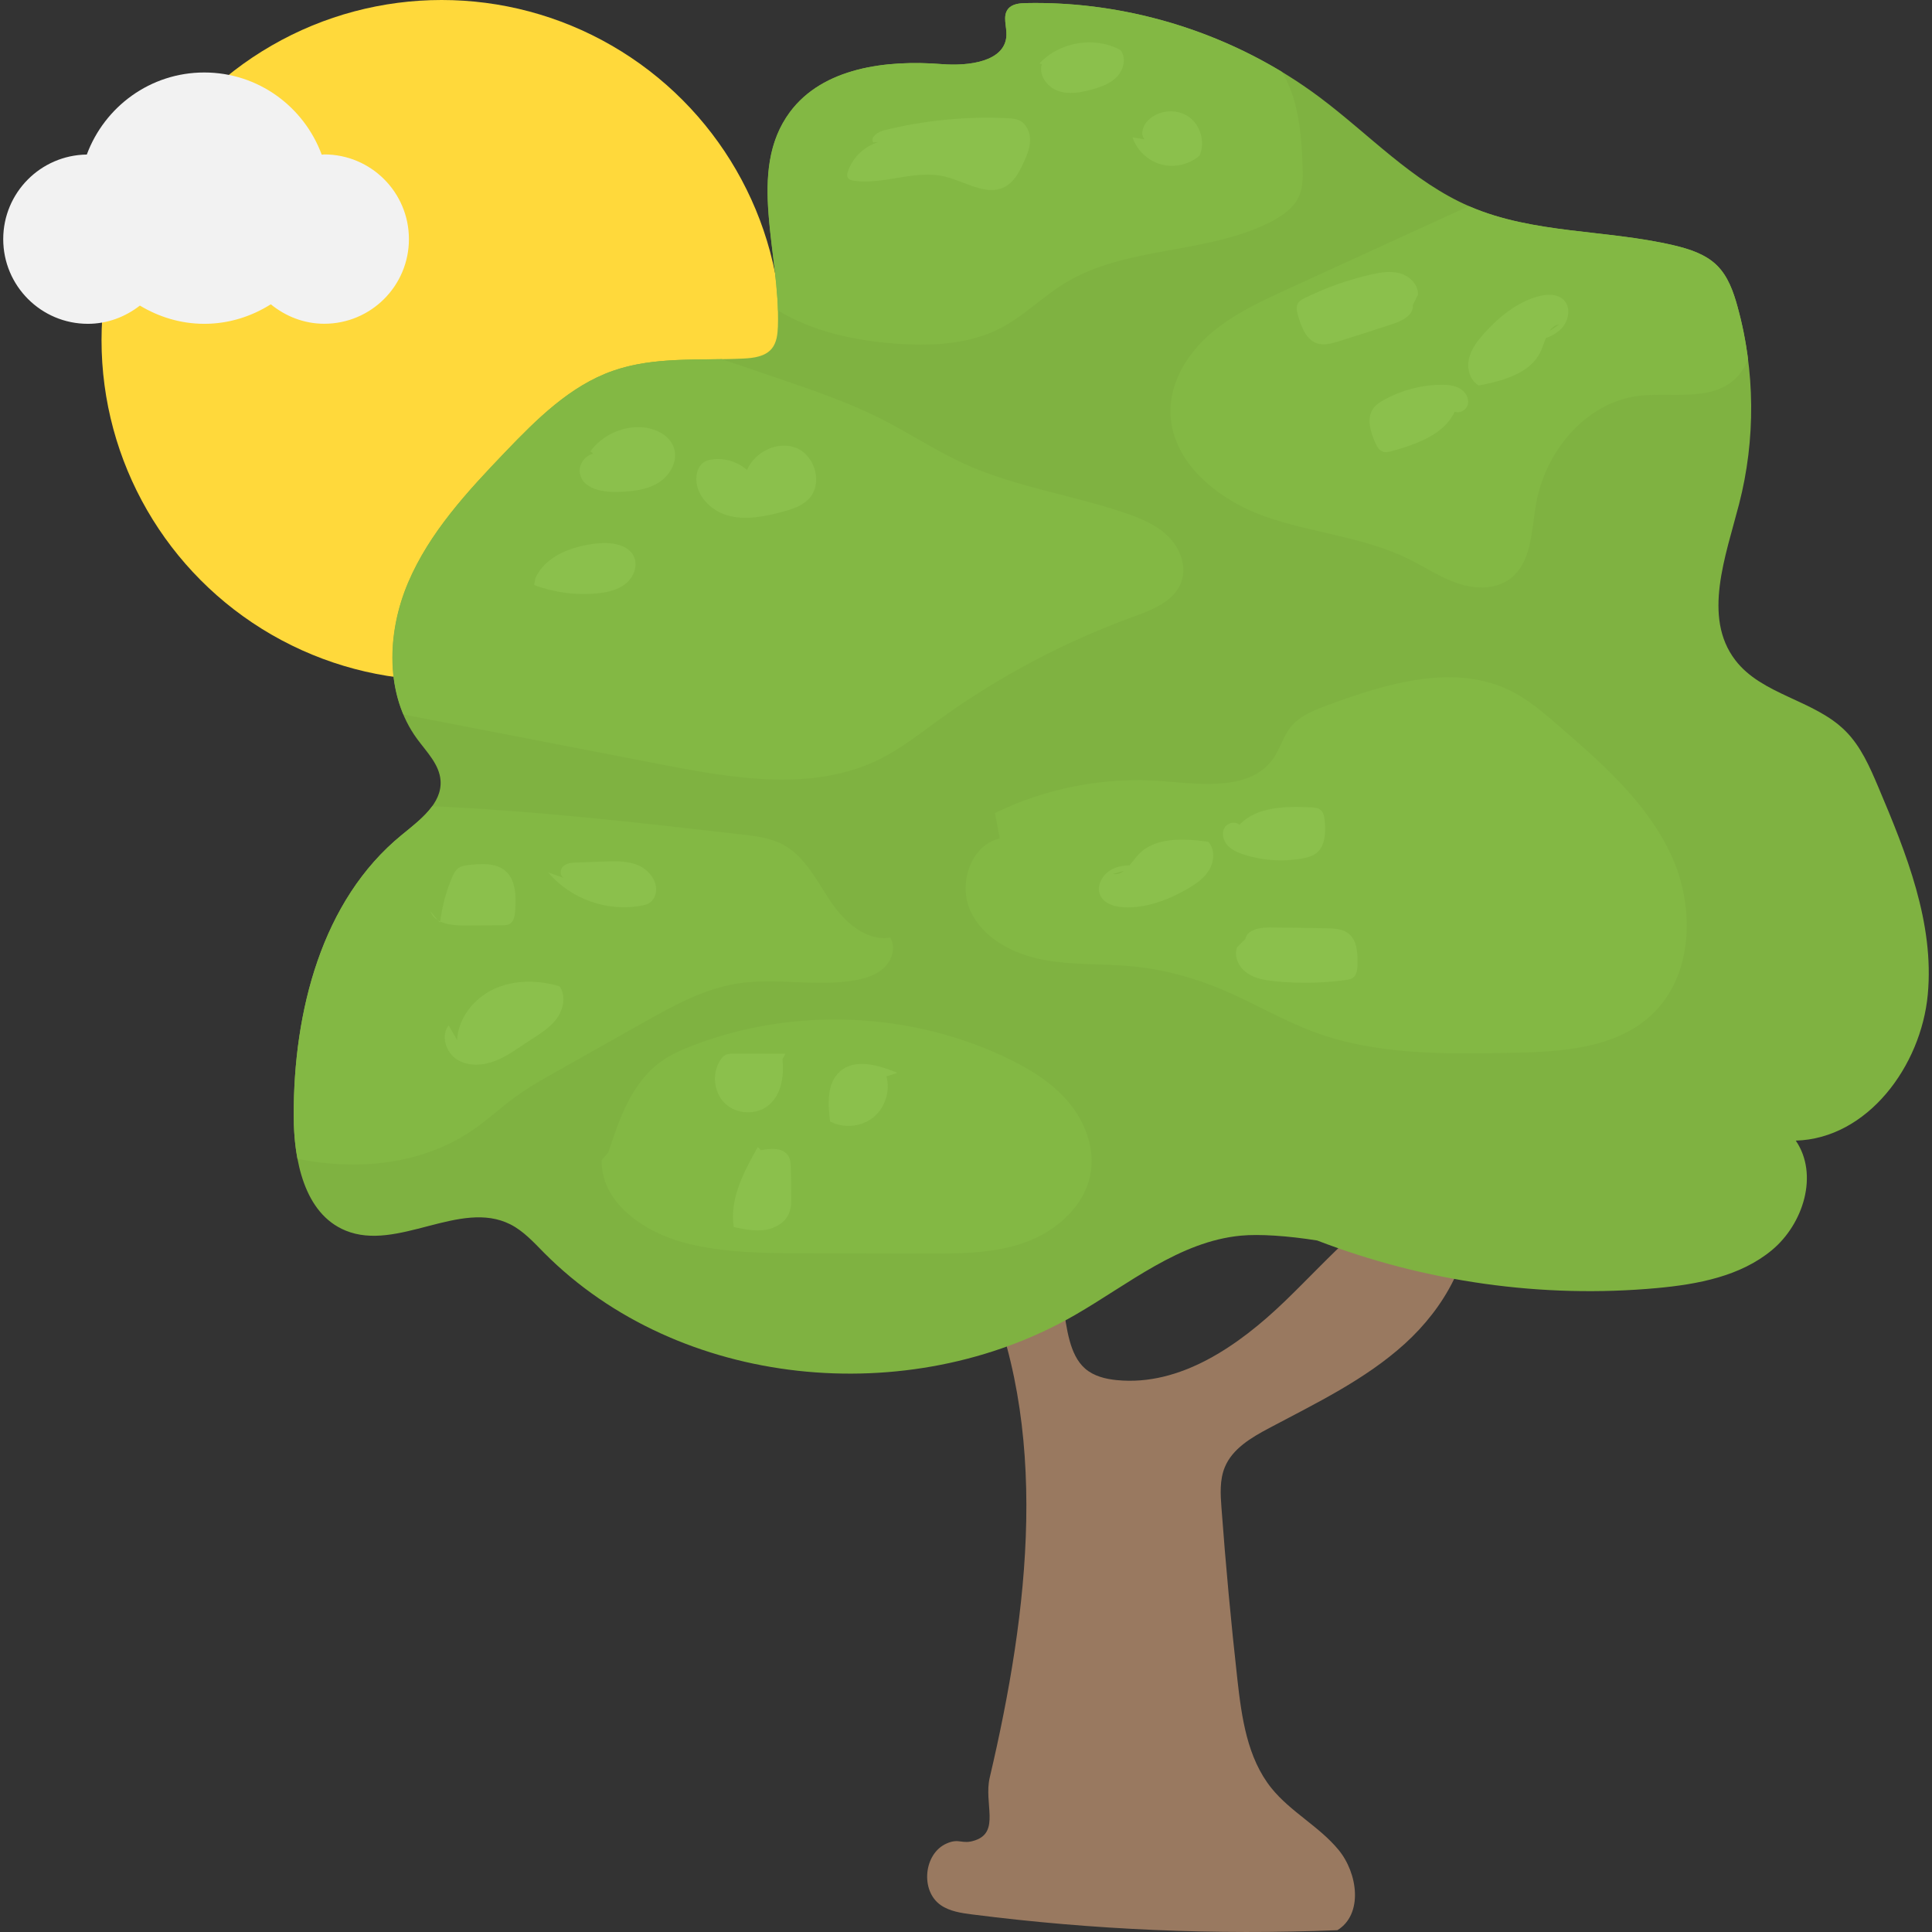 <?xml version="1.0" encoding="iso-8859-1"?>
<!-- Generator: Adobe Illustrator 19.0.0, SVG Export Plug-In . SVG Version: 6.00 Build 0)  -->
<svg version="1.1" id="Capa_1" xmlns="http://www.w3.org/2000/svg" xmlns:xlink="http://www.w3.org/1999/xlink" x="0px" y="0px"
	 viewBox="0 0 510.046 510.046" style="enable-background:new 0 0 510.046 510.046;" xml:space="preserve">
<rect x="0" y="0" width="510.046" height="510.046" fill="#333333" stroke="none"/>
<circle style="fill:#FFD93B;" cx="116.596" cy="89.792" r="89.792"/>
<path style="fill:#F2F2F2;" d="M22.916,40.8c4.688-12.624,16.752-21.664,31.008-21.664c14.272,0,26.336,9.056,31.008,21.696
	c0.224,0,0.448-0.064,0.672-0.064c12.352,0,22.352,10.016,22.352,22.352c0,12.352-10.016,22.352-22.352,22.352
	c-5.376,0-10.24-1.984-14.112-5.136c-5.104,3.216-11.088,5.152-17.568,5.152c-6.24,0-12.016-1.824-16.992-4.816
	c-3.808,2.96-8.528,4.816-13.728,4.816c-12.352,0-22.352-10.016-22.352-22.352C0.852,50.88,10.708,40.96,22.916,40.8z"/>
<path style="fill:#997960;" d="M387.876,317.712c-0.208-2.352-0.848-4.96-2.864-6.176c-2.096-1.264-4.8-0.512-7.072,0.432
	c-15.52,6.48-26.72,20-38.848,31.664s-27.504,22.368-44.24,20.72c-3.008-0.288-6.096-1.056-8.384-3.04
	c-2.128-1.856-3.312-4.592-4.064-7.312c-1.744-6.272-1.616-12.976-3.568-19.184c-1.952-6.208-7.008-12.272-13.52-12.224
	s-22.096,11.072-16.784,14.864l10.16-1.648c18.864,40.944,12.896,89.6,2.592,133.488c-1.584,6.784,2.768,14.288-3.824,16.544
	c-3.6,1.232-4.096-0.688-7.568,0.848c-6.064,2.672-6.976,12.544-1.504,16.288c2.384,1.632,5.376,2.064,8.24,2.432
	c31.952,4.08,64.256,5.472,96.448,4.16c6.832-4.208,5.408-15.024,0.288-21.216c-5.104-6.192-12.656-10.016-17.696-16.272
	c-6.4-7.952-7.872-18.656-9.008-28.784c-1.68-15.04-3.072-30.128-4.192-45.216c-0.272-3.6-0.496-7.36,0.864-10.704
	c2.016-4.928,7.008-7.856,11.712-10.352c12.432-6.608,25.344-12.784,35.792-22.24C381.3,345.296,389.108,331.744,387.876,317.712z"
	/>
<path style="fill:#7FB241;" d="M495.908,207.872c-2.272-5.36-4.64-10.864-8.784-14.96c-8.224-8.176-22-9.424-29.024-18.656
	c-8.672-11.36-2.544-27.376,1.024-41.216c4.384-17.008,4.24-35.152-0.416-52.096c-1.088-3.952-2.512-8-5.44-10.88
	c-3.008-2.96-7.232-4.32-11.344-5.296c-17.888-4.208-37.12-2.992-53.984-10.288c-15.04-6.496-26.48-19.024-39.6-28.832
	C326.196,9.104,298.452,0.224,270.82,0.816c-1.712,0.032-3.664,0.224-4.72,1.568c-1.472,1.872-0.304,4.576-0.416,6.96
	c-0.304,6.992-10.08,8.144-17.056,7.584c-14.624-1.168-31.408,0.896-40.128,12.688c-11.488,15.552-2.448,37.28-3.136,56.608
	c-0.08,2.048-0.32,4.224-1.616,5.808c-1.744,2.112-4.784,2.496-7.504,2.624c-11.584,0.56-23.536-0.592-34.48,3.248
	c-11.312,3.968-20.128,12.8-28.416,21.456c-9.968,10.4-20,21.232-25.632,34.48c-5.632,13.264-6.112,29.616,2.4,41.232
	c2.528,3.456,5.904,6.752,6.192,11.024c0.4,6.112-5.52,10.448-10.256,14.336c-21.184,17.296-28.56,46.688-28.512,74.032
	c0.016,11.808,2.752,25.904,13.68,30.4c13.712,5.648,30.24-8.304,43.488-1.648c3.488,1.76,6.176,4.736,8.928,7.52
	c35.648,35.904,96.336,41.68,140.176,16.416c14.16-8.16,27.536-19.408,43.792-20.944c4.88-0.464,12.448,0.048,20.128,1.28
	c28.416,10.928,59.36,15.344,89.696,12.56c10.784-0.992,22.032-3.104,30.352-10.016c8.32-6.912,12.416-19.968,6.304-28.912
	c18.944-0.544,33.088-19.68,34.848-38.56C510.692,243.696,503.3,225.312,495.908,207.872z"/>
<g>
	<path style="fill:#83B844;" d="M311.876,153.616c-1.84,5.12-7.68,7.392-12.8,9.248c-18.24,6.64-35.568,15.84-51.312,27.248
		c-4.976,3.6-9.824,7.456-15.328,10.208c-17.52,8.8-38.416,5.264-57.648,1.536c-22.16-4.288-44.336-8.576-66.496-12.88
		c-0.592-0.112-1.184-0.24-1.776-0.352c-4.56-10.768-3.408-23.84,1.248-34.784c5.632-13.264,15.648-24.096,25.616-34.496
		c8.304-8.64,17.12-17.472,28.416-21.44c9.136-3.216,19.008-2.944,28.752-3.088c4.832,1.648,9.664,3.296,14.496,4.944
		c9.472,3.216,18.976,6.448,27.904,10.992c7.344,3.744,14.272,8.352,21.776,11.76c13.424,6.08,28.288,8.144,42.24,12.896
		c4.144,1.408,8.352,3.136,11.456,6.224C311.54,144.736,313.364,149.488,311.876,153.616z"/>
	<path style="fill:#83B844;" d="M342.964,51.744c-1.376,3.152-4.416,5.248-7.472,6.816c-16.928,8.672-38.192,6.272-54.4,16.208
		c-5.888,3.6-10.816,8.672-16.928,11.856c-8.384,4.352-18.24,4.768-27.68,4.096c-10.784-0.784-22-3.184-31.088-8.752v0
		c-0.528-18.208-7.52-37.92,3.136-52.336c8.72-11.792,25.504-13.872,40.128-12.704c6.976,0.56,16.752-0.592,17.056-7.584
		c0.096-2.368-1.072-5.088,0.416-6.96c1.056-1.344,2.992-1.536,4.72-1.568c23.648-0.496,47.36,5.92,67.584,18.16
		c4.336,7.136,5.152,16.336,5.456,24.896C343.972,46.544,344.036,49.312,342.964,51.744z"/>
	<path style="fill:#83B844;" d="M461.476,94.832c-0.816,2.096-2.016,4-3.744,5.504c-6.624,5.776-16.752,3.04-25.472,4.224
		c-13.888,1.888-24.464,14.896-26.784,28.72c-1.184,7.008-1.152,15.312-6.848,19.536c-3.888,2.88-9.296,2.72-13.872,1.168
		c-4.56-1.552-8.608-4.32-12.944-6.448c-11.904-5.856-25.616-6.8-38.112-11.28c-12.496-4.464-24.832-14.64-24.704-27.92
		c0.08-7.856,4.64-15.12,10.592-20.256c5.952-5.136,13.184-8.48,20.336-11.76c10.64-4.864,21.264-9.744,31.904-14.608
		c5.312-2.432,10.64-4.88,15.952-7.296c0.048,0.032,0.112,0.048,0.16,0.08c16.864,7.296,36.096,6.08,53.984,10.288
		c4.112,0.976,8.336,2.32,11.344,5.28c2.912,2.88,4.336,6.928,5.424,10.88C459.972,85.504,460.884,90.128,461.476,94.832z"/>
	<path style="fill:#83B844;" d="M411.076,191.264c-3.728-3.216-7.504-6.464-11.888-8.704c-14.928-7.648-32.944-2.208-48.688,3.6
		c-3.616,1.344-7.408,2.816-9.808,5.84c-1.92,2.432-2.72,5.568-4.464,8.128c-5.936,8.672-18.832,6.928-29.312,6.096
		c-15.152-1.2-30.592,1.744-44.24,8.416l1.264,6.72c-7.728,1.744-11.056,12.048-7.712,19.216s11.2,11.248,18.976,12.768
		c7.776,1.52,15.776,1.008,23.664,1.76c8.208,0.784,16.256,2.976,23.856,6.176c8.256,3.488,16,8.16,24.416,11.248
		c16.272,5.984,34.064,5.744,51.392,5.424c13.184-0.24,27.664-0.976,37.36-9.92c11.232-10.368,11.68-28.688,5.184-42.528
		C434.58,211.648,422.66,201.248,411.076,191.264z"/>
	<path style="fill:#83B844;" d="M233.556,255.328c-2.032,2.016-4.896,2.928-7.712,3.44c-10.24,1.856-20.864-0.752-31.152,0.88
		c-9.024,1.424-17.2,6-25.152,10.48c-7.568,4.272-15.136,8.528-22.704,12.8c-3.664,2.064-7.328,4.128-10.72,6.608
		c-3.76,2.72-7.168,5.904-10.976,8.56c-13.36,9.312-30.432,11.088-46.608,7.824c-0.72-3.792-0.992-7.744-0.992-11.456
		c-0.048-27.36,7.344-56.736,28.512-74.032c2.784-2.288,5.984-4.72,8.064-7.584c27.248,1.2,54.432,4.32,81.568,7.44
		c3.808,0.432,7.728,0.912,11.088,2.72c5.744,3.104,8.8,9.44,12.432,14.864c3.648,5.44,9.36,10.704,15.824,9.648
		C236.5,249.968,235.588,253.312,233.556,255.328z"/>
	<path style="fill:#83B844;" d="M265.236,279.024c-25.44-11.968-55.76-13.12-82.048-3.136c-3.104,1.184-6.176,2.528-8.864,4.496
		c-7.536,5.52-10.832,14.976-13.728,23.856l-1.744,2.016c-0.288,11.296,11.36,19.2,22.32,21.952c10.4,2.624,21.264,2.656,32,2.672
		c10.528,0.016,21.056,0.048,31.584,0.064c8.8,0.016,17.808,0,26.064-3.024s15.744-9.728,17.136-18.416
		c1.088-6.736-1.664-13.68-6.112-18.832C277.396,285.536,271.412,281.936,265.236,279.024z"/>
</g>
<g>
	<path style="fill:#8BC04C;" d="M295.812,13.216c-6.832-3.728-16.112-2.192-21.392,3.536l0.608,0.192
		c-0.88,2.896,1.408,6.016,4.272,7.04c2.848,1.024,6.016,0.464,8.928-0.352c2.464-0.672,4.976-1.568,6.72-3.44
		C296.692,18.32,297.364,15.232,295.812,13.216z"/>
	<path style="fill:#8BC04C;" d="M306.564,43.408c3.488,0.944,7.424,0.032,10.128-2.352c1.552-3.552,0.24-8.128-2.992-10.304
		c-3.216-2.176-7.968-1.696-10.672,1.088c-1.28,1.312-2.064,3.52-0.896,4.928l-3.136-0.48
		C300.148,39.712,303.076,42.48,306.564,43.408z"/>
	<path style="fill:#8BC04C;" d="M269.14,31.808c-0.992-0.48-2.128-0.56-3.248-0.608c-10.864-0.512-21.808,0.56-32.384,3.168
		c-1.648,0.4-3.712,1.664-3.04,3.216l1.376-0.064c-3.68,1.12-6.736,4.064-7.984,7.696c-0.192,0.544-0.336,1.184-0.048,1.68
		c0.32,0.56,1.04,0.752,1.68,0.832c7.952,1.088,16.112-2.992,23.92-1.12c5.424,1.296,11.136,5.36,16.016,2.64
		c2.288-1.28,3.6-3.744,4.704-6.112c0.896-1.92,1.744-3.92,1.792-6.032C271.988,35.008,271.044,32.736,269.14,31.808z"/>
	<path style="fill:#8BC04C;" d="M169.428,112.8c-5.2-0.336-10.496,2.144-13.568,6.352l0.768,0.64c-2.32,0.464-4,3.008-3.52,5.328
		c0.816,3.952,6,4.88,10.032,4.752c3.632-0.128,7.392-0.464,10.512-2.32c3.12-1.856,5.36-5.648,4.32-9.136
		C176.916,114.944,173.044,113.024,169.428,112.8z"/>
	<path style="fill:#8BC04C;" d="M210.276,118.288c-4.88-2.032-10.976,0.944-13.056,5.776c-2.544-2.192-6.032-3.28-9.36-2.752
		c-0.672,0.112-1.328,0.272-1.92,0.624c-1.248,0.752-1.904,2.24-2.064,3.696c-0.528,4.8,3.584,9.136,8.224,10.448
		c4.64,1.312,9.6,0.32,14.272-0.912c2.592-0.688,5.296-1.52,7.152-3.456C217.268,127.792,215.284,120.368,210.276,118.288z"/>
	<path style="fill:#8BC04C;" d="M157.7,156.64c2.64-0.256,5.344-0.848,7.424-2.496c2.08-1.648,3.312-4.592,2.288-7.04
		c-1.44-3.472-6.112-4.016-9.84-3.632c-6.496,0.688-13.632,3.248-16.24,9.232l-0.32,1.744
		C146.308,156.432,152.068,157.2,157.7,156.64z"/>
	<path style="fill:#8BC04C;" d="M115.604,242.944l-1.968-2.368C113.988,241.632,114.708,242.384,115.604,242.944z"/>
	<path style="fill:#8BC04C;" d="M116.148,243.6c0.016-0.112,0.032-0.224,0.048-0.336c-0.208-0.096-0.4-0.208-0.592-0.32
		L116.148,243.6z"/>
	<path style="fill:#8BC04C;" d="M132.612,244.272c0.64,0,1.296-0.016,1.872-0.304c1.2-0.624,1.424-2.224,1.52-3.568
		c0.24-3.744,0.24-8.08-2.624-10.512c-2.464-2.08-6.048-1.872-9.264-1.568c-1.088,0.112-2.24,0.24-3.12,0.88
		c-0.832,0.608-1.296,1.584-1.696,2.544c-1.552,3.68-2.576,7.568-3.088,11.536c1.776,0.848,4.112,1.056,6.144,1.04
		C125.764,244.288,129.188,244.272,132.612,244.272z"/>
	<path style="fill:#8BC04C;" d="M168.532,228.464c-2.816-1.232-6.016-1.136-9.088-1.024c-2.384,0.08-4.768,0.176-7.152,0.256
		c-1.264,0.048-2.624,0.128-3.568,0.976c-0.944,0.832-0.976,2.704,0.208,3.136l-4.192-1.472c5.92,7.056,15.808,10.528,24.832,8.704
		c0.592-0.128,1.2-0.272,1.728-0.56c1.008-0.576,1.632-1.664,1.84-2.8C173.684,232.64,171.348,229.696,168.532,228.464z"/>
	<path style="fill:#8BC04C;" d="M130.532,261.04c-5.344,2.432-9.552,7.664-9.856,13.52l-2.24-3.872
		c-2.096,2.752-0.752,7.12,2.16,8.992s6.768,1.68,10,0.448c3.232-1.232,6.048-3.344,8.944-5.248
		c2.608-1.712,5.392-3.312,7.296-5.792c1.904-2.48,2.672-6.144,0.896-8.704C142.116,258.72,135.876,258.608,130.532,261.04z"/>
	<path style="fill:#8BC04C;" d="M202.932,291.776c3.392-2.816,4.08-7.76,3.648-12.144l0.752-1.44
		c-4.528-0.016-9.04-0.032-13.568-0.032c-0.784,0-1.584,0-2.272,0.368c-0.56,0.288-0.976,0.8-1.312,1.312
		c-2.304,3.504-1.776,8.624,1.264,11.504C194.468,294.224,199.7,294.448,202.932,291.776z"/>
	<path style="fill:#8BC04C;" d="M221.78,282.832c-3.52,3.088-3.232,8.56-2.64,13.216c3.552,1.904,8.224,1.488,11.36-1.024
		c3.152-2.512,4.592-6.976,3.52-10.864l2.896-0.928C231.972,281.184,225.78,279.328,221.78,282.832z"/>
	<path style="fill:#8BC04C;" d="M208.772,308.432c-0.016-1.12-0.064-2.288-0.64-3.248c-1.36-2.272-4.656-2.048-7.248-1.536
		l-0.832-0.832c-3.68,6.528-7.504,13.712-6.336,21.12c2.656,0.56,5.376,1.136,8.064,0.784c2.688-0.352,5.392-1.824,6.48-4.32
		c0.688-1.568,0.656-3.344,0.624-5.056C208.868,313.04,208.82,310.736,208.772,308.432z"/>
	<path style="fill:#8BC04C;" d="M300.404,225.76c-0.72,0.816-1.44,1.792-2.192,2.656c-1.616,0.08-3.2,0.336-4.64,1.072
		c-2.512,1.28-4.304,4.448-3.056,6.976c1.072,2.176,3.792,2.944,6.208,3.056c5.808,0.272,11.488-1.856,16.544-4.736
		c2.304-1.312,4.608-2.864,5.968-5.152s1.52-5.472-0.272-7.424C312.452,221.36,304.804,220.88,300.404,225.76z M293.796,230.72
		l2.912-0.816C295.844,230.576,294.9,230.944,293.796,230.72z"/>
	<path style="fill:#8BC04C;" d="M343.796,226.64c1.28-0.224,2.576-0.56,3.616-1.328c2.464-1.84,2.576-5.44,2.32-8.496
		c-0.096-1.12-0.272-2.352-1.152-3.04c-0.672-0.528-1.584-0.592-2.432-0.624c-6.704-0.336-14.432-0.224-18.928,4.608
		c-1.12-1.056-3.232-0.56-3.984,0.832c-0.784,1.456-0.272,3.36,0.848,4.592s2.72,1.904,4.288,2.416
		C333.316,227.2,338.66,227.568,343.796,226.64z"/>
	<path style="fill:#8BC04C;" d="M355.892,246.368c-1.552-1.152-3.616-1.248-5.552-1.296c-5.072-0.112-10.128-0.176-15.2-0.208
		c-2.56-0.016-5.84,0.528-6.384,3.04l-2.16,2.16c-0.944,2.448,0.464,5.296,2.608,6.8s4.848,1.936,7.456,2.192
		c6.16,0.624,12.384,0.512,18.528-0.32c0.752-0.096,1.52-0.224,2.112-0.704c0.912-0.752,1.024-2.08,1.072-3.264
		C358.452,251.728,358.324,248.176,355.892,246.368z"/>
	<path style="fill:#8BC04C;" d="M412.836,79.2c-1.712-1.712-4.528-1.584-6.864-0.928c-5.584,1.584-10.288,5.424-14.176,9.76
		c-1.776,1.984-3.456,4.176-4.016,6.784c-0.56,2.592,0.304,5.664,2.624,6.96c6.448-1.248,13.84-3.232,16.448-9.264
		c0.432-0.992,0.8-2.144,1.232-3.216c1.504-0.592,2.928-1.344,4.064-2.496C414.148,84.784,414.82,81.2,412.836,79.2z
		 M409.076,87.392c0.608-0.896,1.392-1.552,2.496-1.696L409.076,87.392z"/>
	<path style="fill:#8BC04C;" d="M385.284,102.496c-1.456-0.8-3.184-0.928-4.832-0.912c-5.216,0.048-10.4,1.408-14.976,3.92
		c-1.136,0.624-2.256,1.344-2.992,2.416c-1.744,2.528-0.704,5.984,0.512,8.8c0.448,1.024,1.008,2.144,2.064,2.512
		c0.8,0.288,1.696,0.048,2.512-0.176c6.464-1.824,13.76-4.384,16.464-10.4c1.392,0.64,3.248-0.512,3.52-2.064
		C387.844,104.928,386.74,103.296,385.284,102.496z"/>
	<path style="fill:#8BC04C;" d="M347.732,90.656c1.84,0.592,3.84,0.032,5.68-0.544c4.832-1.504,9.664-3.056,14.48-4.656
		c2.432-0.8,5.36-2.368,5.088-4.912l1.36-2.736c0.112-2.624-2.128-4.88-4.64-5.616c-2.512-0.736-5.216-0.288-7.76,0.288
		c-6.032,1.376-11.904,3.456-17.456,6.192c-0.688,0.336-1.392,0.704-1.792,1.344c-0.624,1.008-0.304,2.304,0.032,3.44
		C343.588,86.368,344.836,89.712,347.732,90.656z"/>
</g>
<g>
</g>
<g>
</g>
<g>
</g>
<g>
</g>
<g>
</g>
<g>
</g>
<g>
</g>
<g>
</g>
<g>
</g>
<g>
</g>
<g>
</g>
<g>
</g>
<g>
</g>
<g>
</g>
<g>
</g>
</svg>
